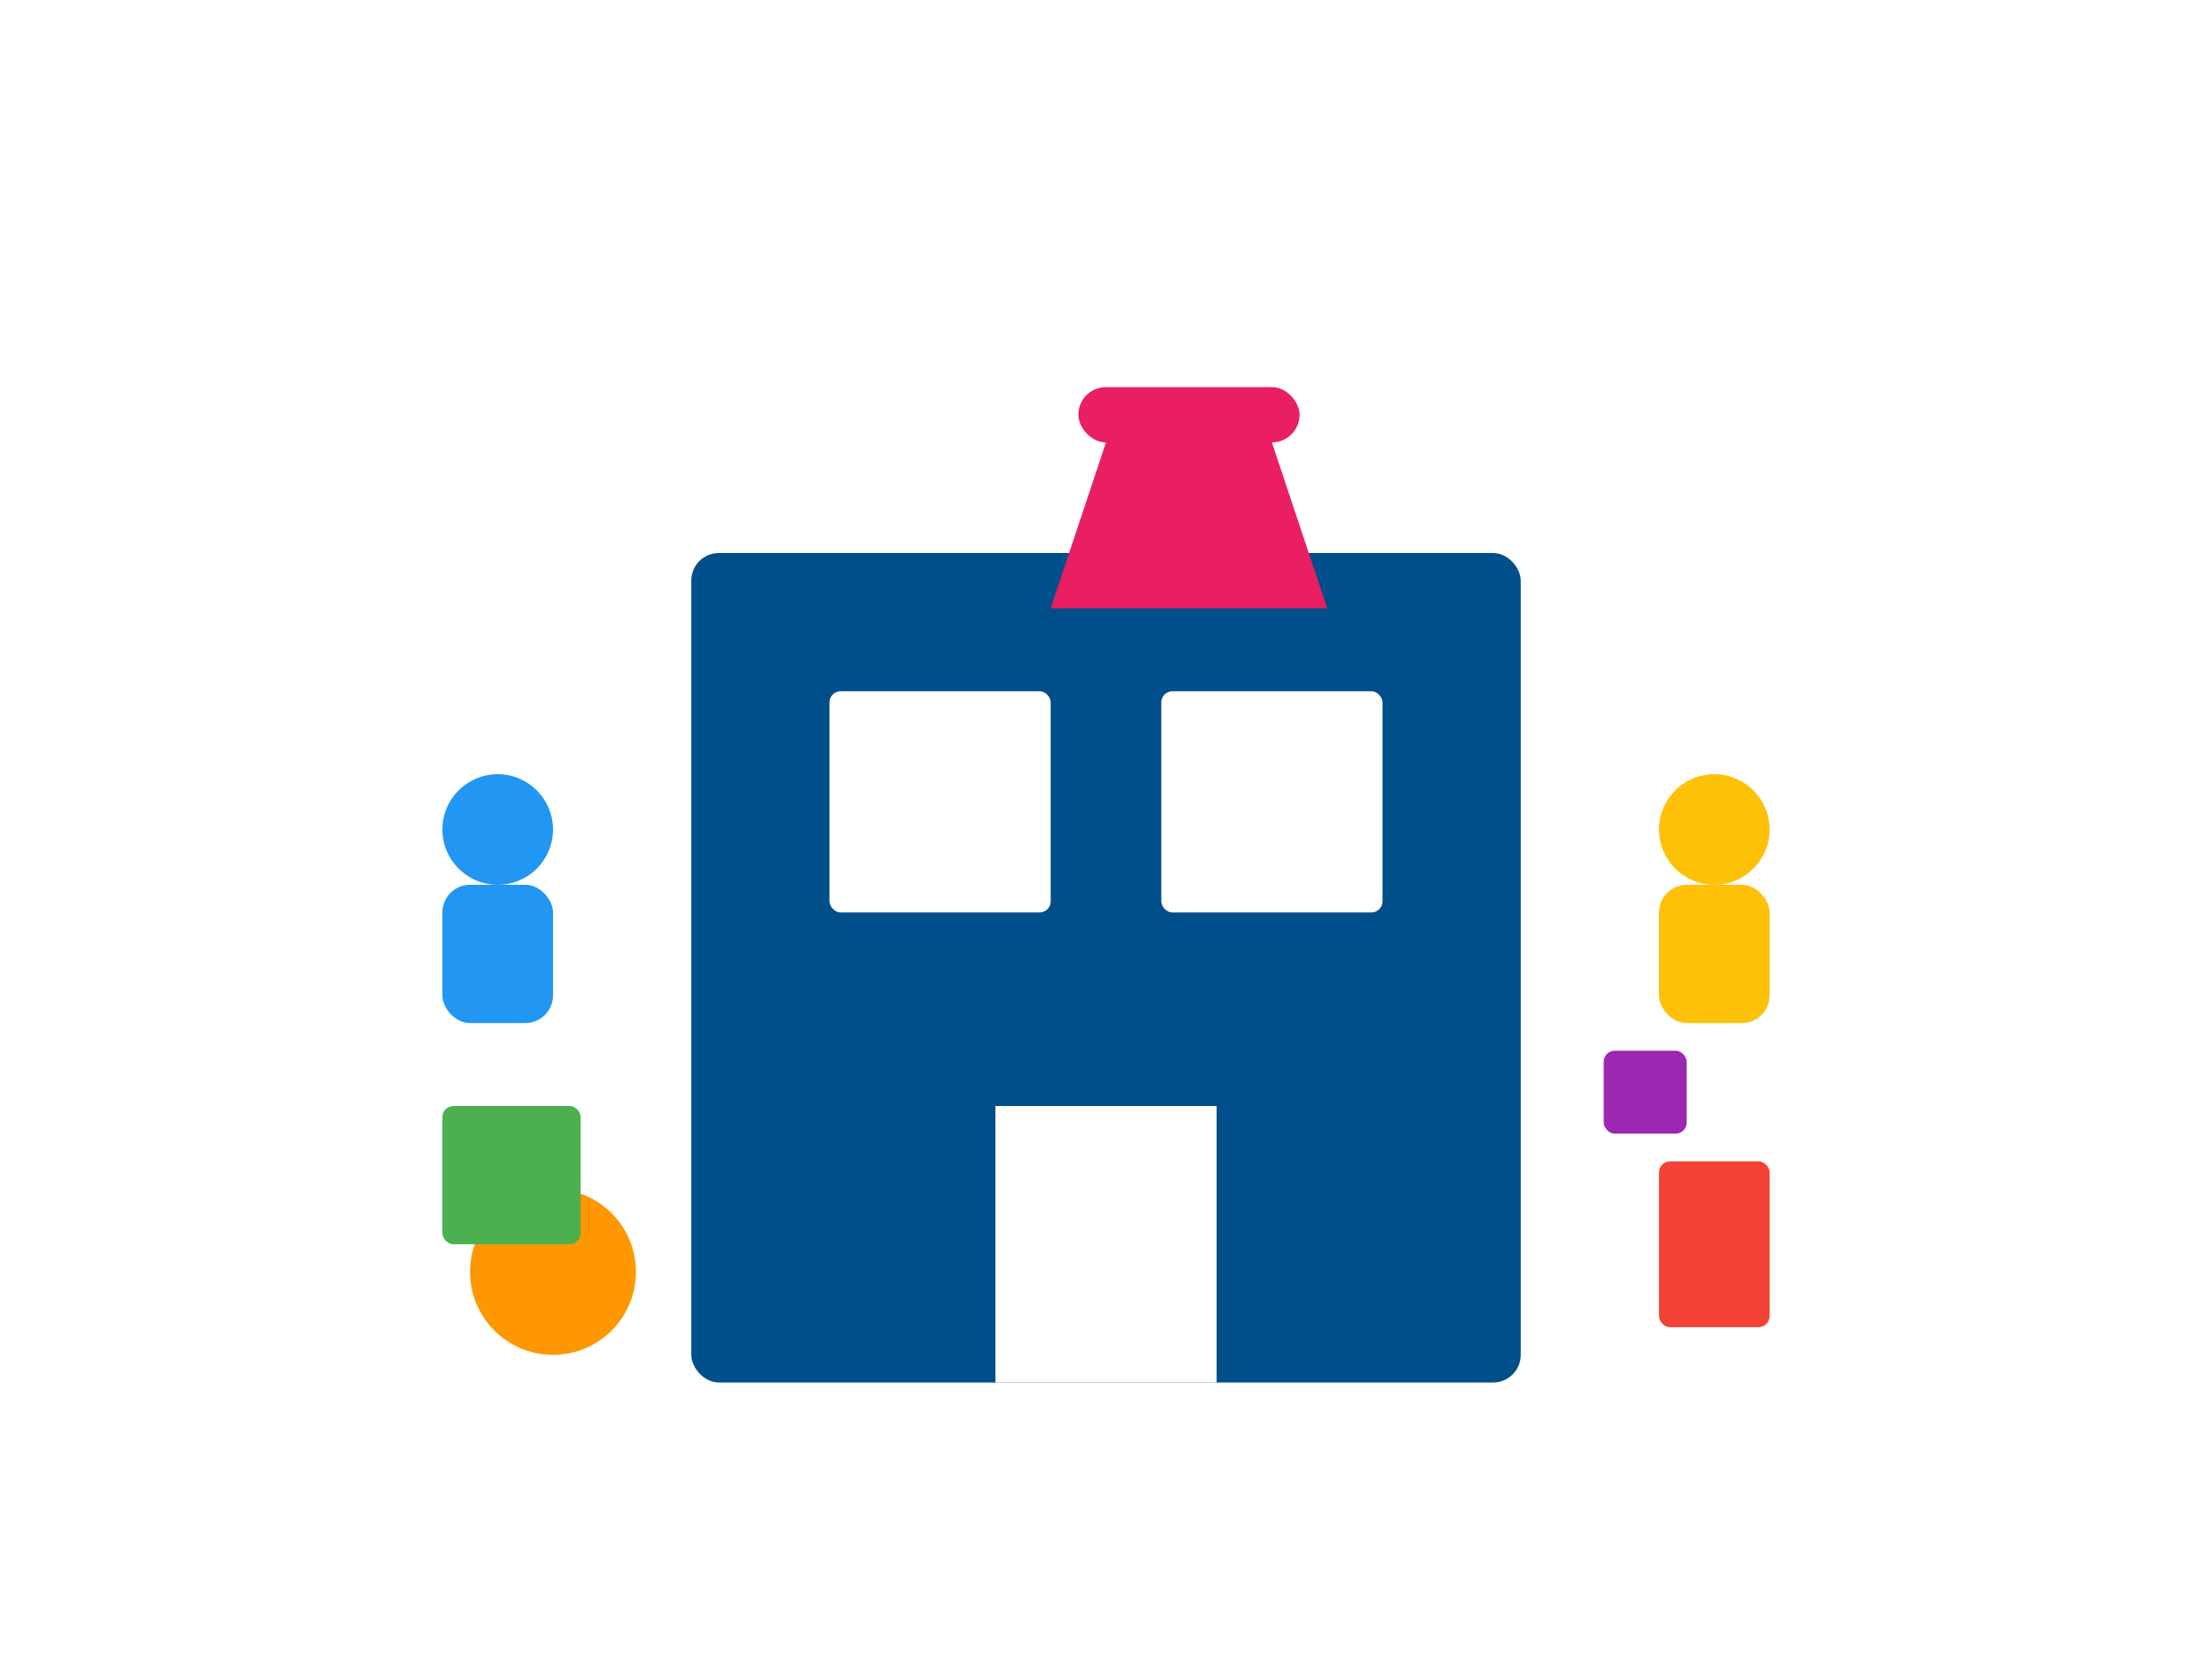 <?xml version="1.0" encoding="UTF-8"?>
<svg width="400px" height="300px" viewBox="0 0 400 300" version="1.1" xmlns="http://www.w3.org/2000/svg" xmlns:xlink="http://www.w3.org/1999/xlink">
    <title>Pantry Hero</title>
    <g stroke="none" stroke-width="1" fill="none" fill-rule="evenodd">
        <rect fill="#FFFFFF" x="0" y="0" width="400" height="300"></rect>
        <g transform="translate(50, 50)">
            <!-- Building -->
            <rect fill="#004E8A" x="75" y="50" width="150" height="150" rx="5"></rect>
            <rect fill="#FFFFFF" x="100" y="75" width="40" height="40" rx="2"></rect>
            <rect fill="#FFFFFF" x="160" y="75" width="40" height="40" rx="2"></rect>
            <rect fill="#FFFFFF" x="130" y="150" width="40" height="50"></rect>
            
            <!-- Food Items -->
            <circle fill="#FF9800" cx="50" cy="180" r="15"></circle>
            <rect fill="#4CAF50" x="30" y="150" width="25" height="25" rx="2"></rect>
            <rect fill="#F44336" x="250" y="160" width="20" height="30" rx="2"></rect>
            <rect fill="#9C27B0" x="240" y="140" width="15" height="15" rx="2"></rect>
            
            <!-- People -->
            <circle fill="#2196F3" cx="40" cy="100" r="10"></circle>
            <rect fill="#2196F3" x="30" y="110" width="20" height="25" rx="5"></rect>
            <circle fill="#FFC107" cx="260" cy="100" r="10"></circle>
            <rect fill="#FFC107" x="250" y="110" width="20" height="25" rx="5"></rect>
            
            <!-- Shopping Basket -->
            <path d="M150,30 L180,30 L190,60 L140,60 L150,30 Z" fill="#E91E63"></path>
            <rect fill="#E91E63" x="145" y="20" width="40" height="10" rx="5"></rect>
        </g>
    </g>
</svg>